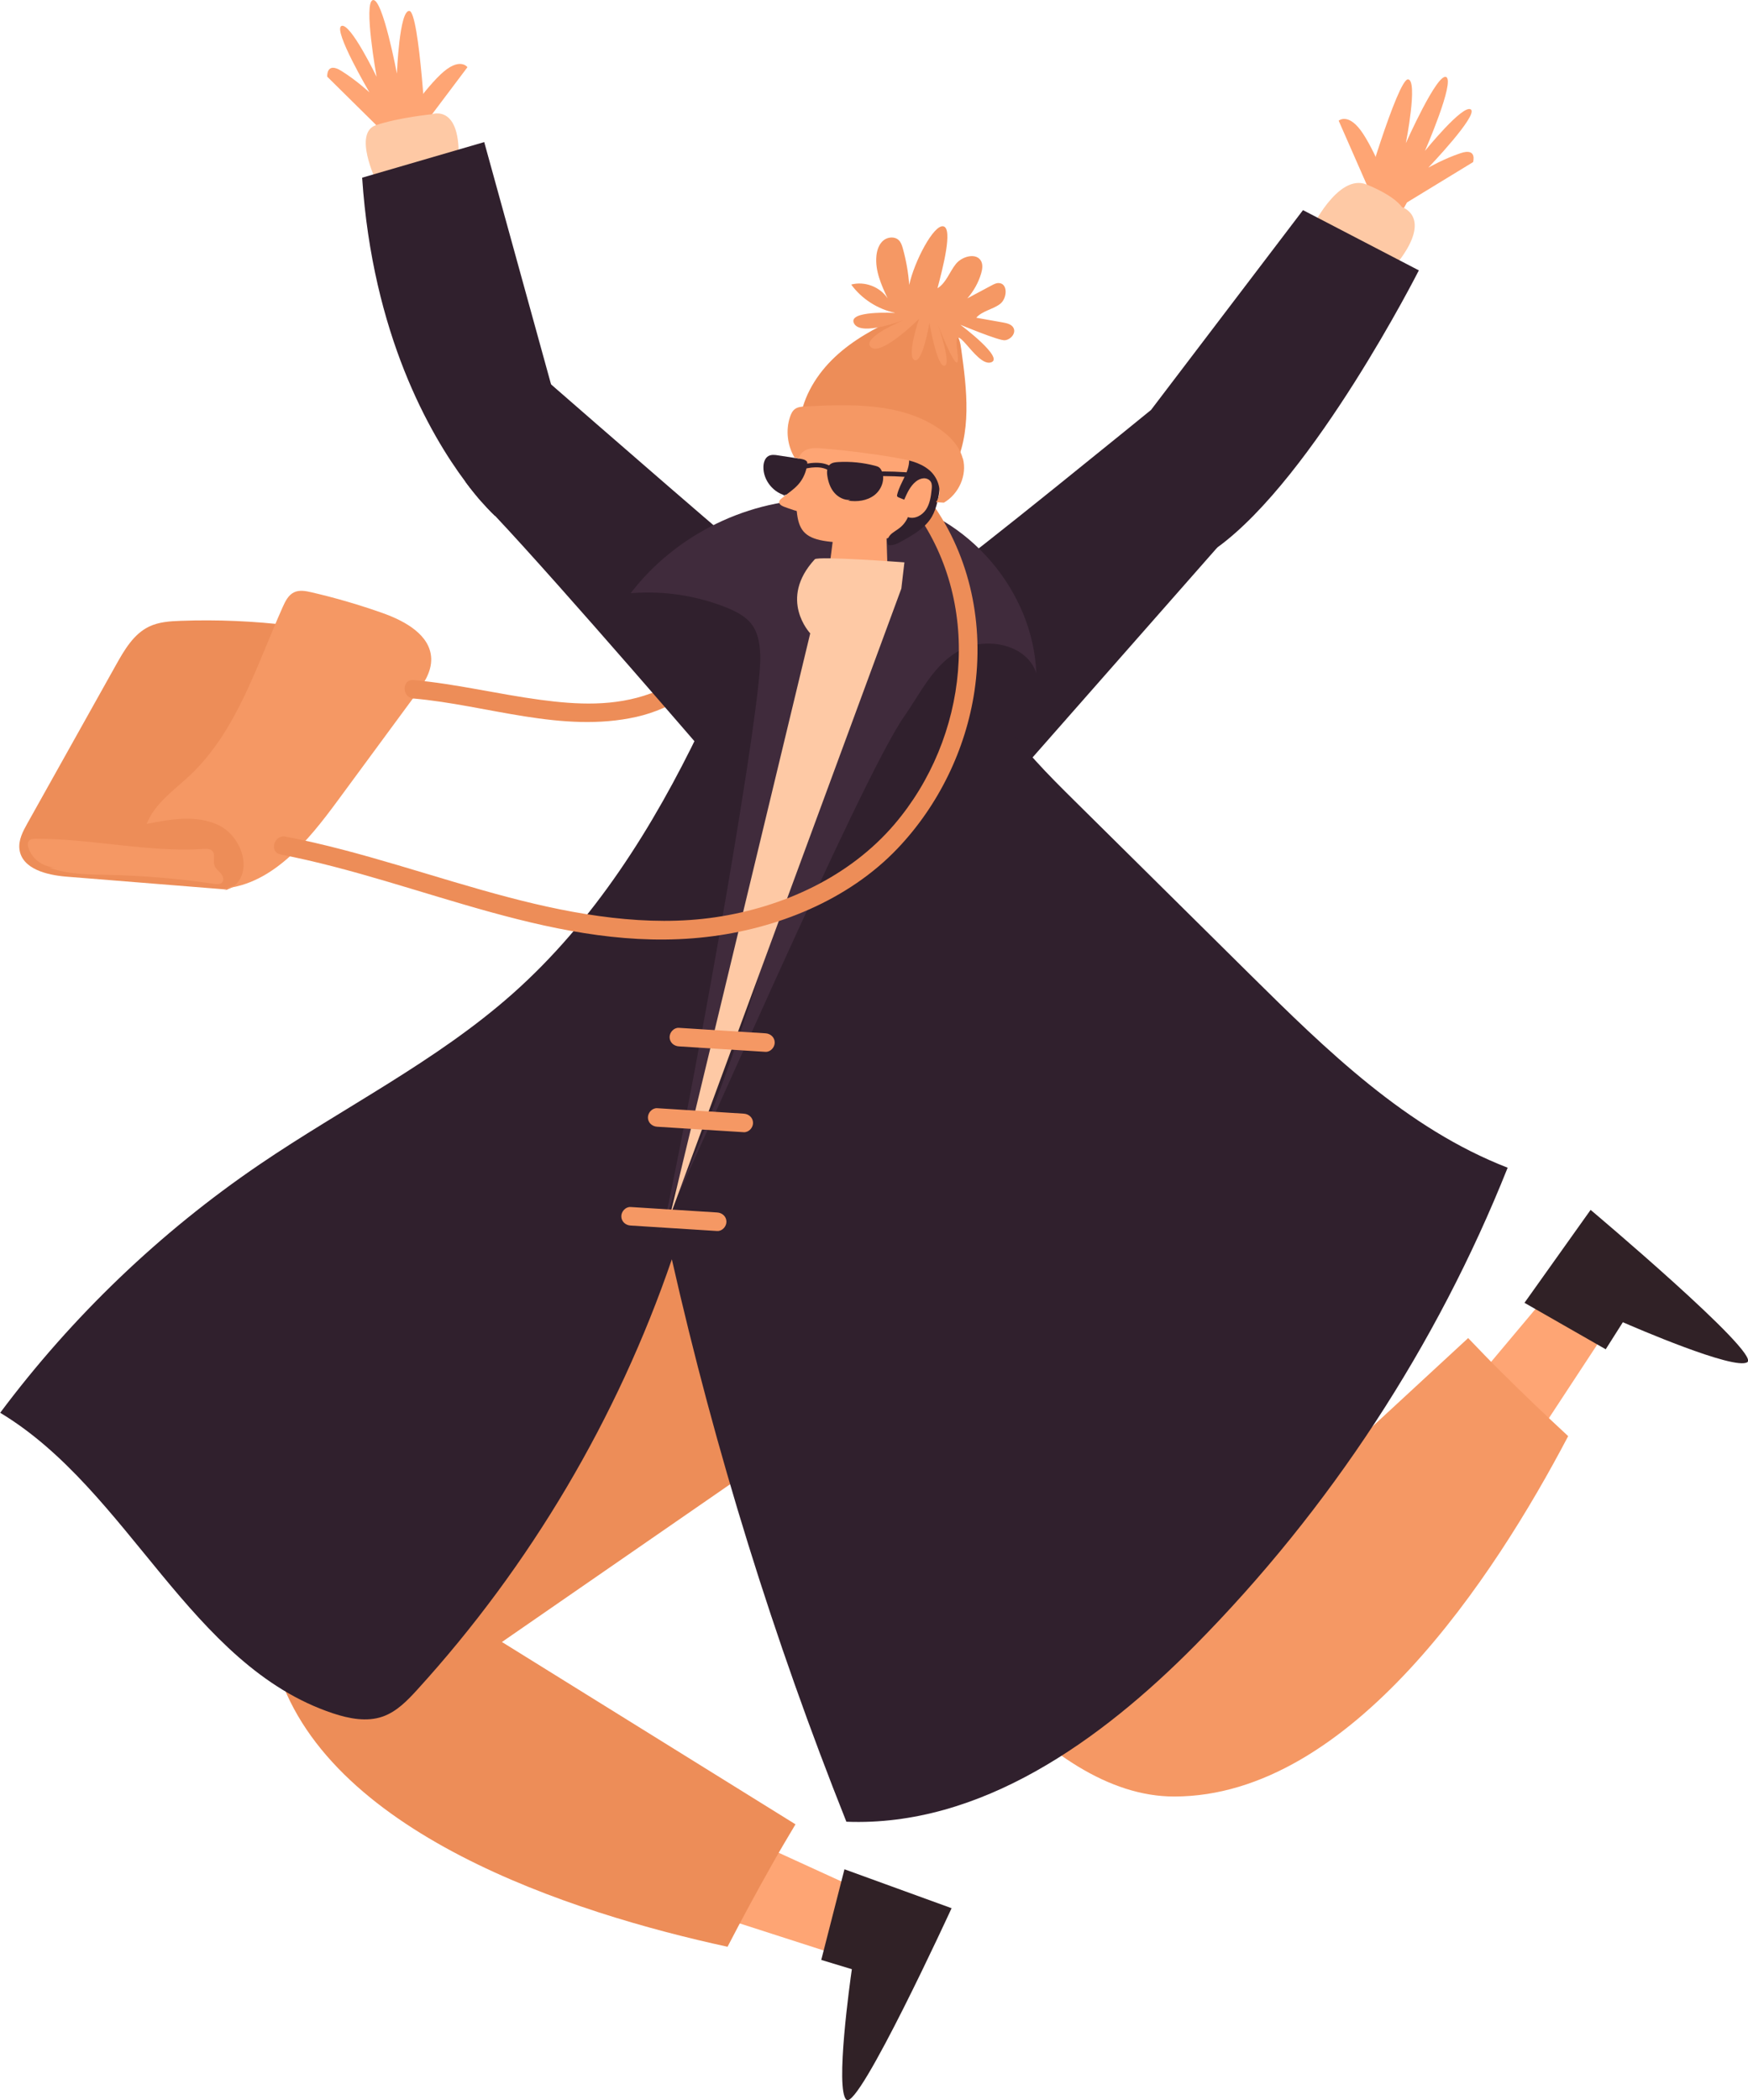 <svg width="224" height="269" viewBox="0 0 224 269" fill="none" xmlns="http://www.w3.org/2000/svg">
<g clip-path="url(#clip0_5_125)">
<path d="M28.686 114.02C34.922 112.976 42.132 92.14 50.993 82.892C41.966 80.327 32.523 79.176 23.139 79.52C21.761 79.567 20.347 79.662 19.112 80.256C17.14 81.194 15.953 83.224 14.883 85.135C11.094 91.903 7.305 98.682 3.516 105.449C2.934 106.482 2.34 107.61 2.494 108.797C2.827 111.302 5.998 112.085 8.517 112.287L29.232 113.949" fill="#ED8D58"/>
<path d="M30.088 113.427C32.404 111.314 30.872 107.087 28.044 105.71C25.218 104.333 21.88 104.915 18.803 105.532C19.801 102.92 22.295 101.234 24.327 99.323C30.349 93.648 32.855 85.314 36.229 77.751C36.561 77.015 36.941 76.231 37.666 75.875C38.367 75.531 39.198 75.697 39.958 75.875C43.035 76.588 46.076 77.478 49.057 78.534C51.896 79.544 55.151 81.325 55.258 84.34C55.317 86.109 54.224 87.676 53.179 89.101C49.865 93.6 46.551 98.1 43.237 102.599C39.495 107.681 34.981 113.225 28.698 113.807" fill="#F59864"/>
<path d="M7.317 111.088C5.725 111.195 4.134 110.126 3.647 108.607C3.54 108.298 3.504 107.906 3.73 107.669C3.932 107.455 4.252 107.431 4.549 107.431C11.748 107.408 18.898 109.2 26.085 108.737C26.465 108.714 26.904 108.702 27.177 108.963C27.653 109.414 27.273 110.233 27.486 110.851C27.629 111.266 28.009 111.527 28.294 111.86C28.579 112.192 28.757 112.715 28.46 113.035C28.223 113.296 27.807 113.261 27.451 113.213C22.996 112.548 18.506 112.168 14.005 112.062C11.415 112.002 8.754 112.026 6.331 111.136" fill="#F59864"/>
<path d="M52.989 89.469C62.432 90.3 72.03 93.957 81.556 91.82C86.319 90.751 90.132 87.925 93.482 84.471C96.832 81.016 99.065 77.122 101.143 72.871C102.996 69.084 105.574 64.502 110.444 65.024C111.964 65.19 111.953 62.816 110.444 62.65C106.477 62.222 103.436 64.62 101.298 67.743C98.827 71.352 97.497 75.567 94.907 79.128C92.045 83.082 88.065 87.106 83.397 88.816C78.729 90.525 73.93 90.264 69.227 89.635C63.798 88.911 58.453 87.593 52.989 87.106C51.468 86.976 51.48 89.35 52.989 89.481V89.469Z" fill="#ED8D58"/>
<path d="M89.455 232.588L112.154 242.964L111.073 251.607L86.45 243.677L89.455 232.588Z" fill="#FEA574"/>
<path d="M117.31 173.702L64.321 210.316L101.939 233.668C100.894 235.414 99.861 237.159 98.863 238.94C96.927 242.371 95.05 245.849 93.232 249.352C73.372 245.042 41.313 234.796 35.29 212.975C26.441 180.908 104.493 127.27 104.493 127.27L117.31 173.714V173.702Z" fill="#ED8D58"/>
<path d="M121.764 72.955C123.047 72.42 147.468 52.534 147.468 52.534L156.009 70.105L128.19 101.709L121.764 72.955Z" fill="#30202D"/>
<path d="M91.581 97.945C91.581 97.945 72.006 75.163 63.442 66.069C62.765 65.356 62.171 64.727 61.648 64.205C61.078 63.552 60.401 62.733 59.653 61.724C61.114 58.993 70.07 48.747 70.07 48.747C70.07 48.747 70.26 48.913 70.616 49.234C74.477 52.594 97.58 72.741 98.245 72.955C101.63 79.318 97.817 88.21 91.581 97.945Z" fill="#30202D"/>
<path d="M108.211 239.426L121.942 244.413C121.942 244.413 110.04 270.306 108.472 268.952C106.987 267.67 108.959 253.626 109.161 252.225L105.241 251.037L108.211 239.438V239.426Z" fill="#302126"/>
<path d="M183.78 183.128L199.828 164.014L207.869 167.362L193.675 188.97L183.78 183.128Z" fill="#FEA574"/>
<path d="M158.491 65.499L180.3 25.929L175.133 23.626L151.602 51.739L158.491 65.499Z" fill="#FEA574"/>
<path d="M66.684 47.144L54.628 15.6L48.036 15.315L57.503 58.613L66.684 47.144Z" fill="#FEA574"/>
<path d="M134.391 140.626L155.617 201.424L188.14 171.387C189.541 172.859 190.955 174.319 192.404 175.756C195.195 178.534 198.058 181.265 200.956 183.948C191.513 201.934 173.114 230.107 150.462 230.107C117.179 230.107 86.189 140.638 86.189 140.638H134.391V140.626Z" fill="#F59864"/>
<path d="M98.875 71.898C106.928 71.981 114.97 72.052 123.023 72.135C122.679 78.986 124.52 85.931 128.226 91.701C130.851 95.785 134.331 99.24 137.788 102.659C145.235 110.02 152.671 117.392 160.119 124.753C169.99 134.524 180.241 144.544 193.2 149.566C184.113 172.372 170.394 193.315 153.123 210.767C141.03 222.972 125.636 234.013 108.46 233.336C99.136 209.96 91.653 185.847 86.094 161.296C79.133 181.633 67.956 200.521 53.488 216.406C52.217 217.807 50.839 219.232 49.057 219.861C47.014 220.585 44.733 220.134 42.679 219.457C24.291 213.343 16.618 190.94 0.024 180.956C9.241 168.621 20.514 157.817 33.247 149.162C44.033 141.825 55.899 135.96 65.663 127.305C76.116 118.045 83.694 105.959 89.752 93.375L98.886 71.91L98.875 71.898Z" fill="#30202D"/>
<path d="M105.609 63.944C96.083 63.801 86.604 68.407 80.82 75.982C84.965 75.638 89.182 76.267 93.042 77.798C94.313 78.309 95.608 78.95 96.404 80.078C97.2 81.194 97.378 82.63 97.425 84.008C97.663 89.967 89.764 135.046 84.953 157.568C87.78 148.236 90.619 138.905 93.446 129.561C99.813 108.571 109.553 71.423 106.441 65.297" fill="#402B3C"/>
<path d="M113.627 63.956C124.033 65.926 132.407 75.673 132.799 86.24C131.647 82.607 126.61 81.526 123.189 83.212C119.768 84.898 118.058 88.626 115.872 91.76C110.147 99.952 88.125 151.228 84.49 158.066C98.494 128.6 105.289 96.307 111.976 64.371" fill="#402B3C"/>
<path d="M195.362 166.864L203.831 154.968C203.831 154.968 225.639 173.322 223.917 174.474C222.278 175.566 209.259 169.927 207.964 169.357L205.767 172.823L195.362 166.875V166.864Z" fill="#302126"/>
<path d="M175.133 23.626L171.546 15.458C171.546 15.458 172.84 14.306 174.705 17.179C176.57 20.052 178.435 25.205 178.435 25.205L175.133 23.626Z" fill="#FEA574"/>
<path d="M180.3 25.929L188.769 20.765C188.769 20.765 189.339 18.901 187.189 19.613C185.039 20.325 183.032 21.477 183.032 21.477C183.032 21.477 189.482 14.733 188.484 14.021C187.474 13.309 182.604 19.328 182.604 19.328C182.604 19.328 186.477 10.436 185.324 9.866C184.172 9.296 180.157 18.331 180.157 18.331C180.157 18.331 181.737 10.305 180.442 10.163C179.148 10.02 174.42 25.929 174.42 26.368C174.42 26.807 180.3 25.941 180.3 25.941V25.929Z" fill="#FEA574"/>
<path d="M54.533 15.742L59.902 8.607C59.902 8.607 58.904 7.195 56.434 9.557C53.963 11.92 50.958 16.514 50.958 16.514L54.533 15.742Z" fill="#FEA574"/>
<path d="M48.986 16.787L41.93 9.818C41.93 9.818 41.8 7.871 43.724 9.07C45.648 10.258 47.347 11.837 47.347 11.837C47.347 11.837 42.619 3.799 43.76 3.324C44.9 2.861 48.261 9.842 48.261 9.842C48.261 9.842 46.539 0.297 47.786 0.012C49.033 -0.285 50.863 9.427 50.863 9.427C50.863 9.427 51.172 1.247 52.466 1.401C53.761 1.555 54.699 18.141 54.604 18.556C54.509 18.972 48.974 16.787 48.974 16.787H48.986Z" fill="#FEA574"/>
<path d="M112.487 60.643C112.57 60.643 114.768 58.328 115.765 60.987C116.763 63.647 114.423 65.855 112.131 64.917" fill="#FEA574"/>
<path d="M113.354 60.643L113.782 74.557H106.037L107.463 63.516" fill="#FEA574"/>
<path d="M104.41 71.637C104.814 71.198 115.896 72.029 115.896 72.029L115.504 75.388L85.808 155.917L103.828 81.123C103.828 81.123 99.67 76.766 104.422 71.625L104.41 71.637Z" fill="#FEC9A5"/>
<path d="M117.357 65.57C125.993 77.644 124.056 94.538 114.601 105.603C108.852 112.323 100.347 116.205 91.676 117.487C83.005 118.769 73.811 117.202 65.224 114.947C55.661 112.441 46.325 109.022 36.597 107.158C35.1 106.873 34.459 109.165 35.967 109.45C54.058 112.928 71.662 122.189 90.512 120.016C99.528 118.983 108.722 115.303 115.041 108.654C120.267 103.157 123.759 95.999 124.876 88.507C126.123 80.066 124.389 71.376 119.388 64.395C118.509 63.16 116.442 64.347 117.333 65.594L117.357 65.57Z" fill="#ED8D58"/>
<path d="M102.01 61.011C102.01 68.467 101.725 69.547 110.551 69.547C115.267 69.547 122.477 64.466 119.091 61.011C119.091 56.298 115.267 52.475 110.551 52.475C105.835 52.475 102.01 56.298 102.01 61.011Z" fill="#FEA574"/>
<path d="M100.93 63.516C99.183 63.243 97.782 61.545 97.829 59.788C97.841 59.254 98.019 58.649 98.495 58.399C98.863 58.209 99.302 58.257 99.718 58.328C100.668 58.471 101.618 58.625 102.569 58.767C102.866 58.815 103.175 58.874 103.376 59.088C103.578 59.313 103.602 59.634 103.626 59.943C103.662 60.619 103.673 61.344 103.293 61.902C102.996 62.341 102.509 62.59 102.046 62.84C101.333 63.208 100.526 63.587 99.754 63.374" fill="#30202D"/>
<path d="M108.971 64.027C108.199 64.098 107.427 63.706 106.916 63.112C106.405 62.519 106.144 61.759 106.025 60.987C105.942 60.465 105.954 59.848 106.358 59.492C106.631 59.254 107.023 59.207 107.391 59.183C108.983 59.088 110.598 59.254 112.143 59.658C112.333 59.705 112.535 59.765 112.689 59.895C112.82 60.002 112.915 60.156 112.986 60.311C113.473 61.379 112.974 62.721 112.036 63.433C111.097 64.145 109.838 64.3 108.674 64.122" fill="#30202D"/>
<path d="M103.388 58.114C103.65 59.515 103.222 61.023 102.272 62.08C101.654 62.768 100.846 63.255 100.134 63.861C100.003 63.967 99.872 64.098 99.849 64.264C99.801 64.585 100.169 64.787 100.466 64.905C102.082 65.499 103.816 66.104 105.491 65.689" fill="#FEA574"/>
<path d="M116.502 58.969C116.502 60.524 115.338 61.83 114.97 63.35C114.958 63.421 114.934 63.492 114.97 63.564C115.005 63.647 115.088 63.682 115.171 63.718C115.409 63.813 115.647 63.908 115.872 64.003C116.241 63.148 116.644 62.258 117.369 61.676C117.654 61.45 117.999 61.284 118.367 61.261C118.735 61.249 119.115 61.415 119.293 61.735C119.448 62.02 119.424 62.377 119.388 62.697C119.293 63.599 119.163 64.525 118.664 65.273C118.165 66.021 117.191 66.544 116.347 66.235C116.098 66.817 115.694 67.327 115.183 67.695C114.815 67.98 114.376 68.194 114.067 68.538C113.758 68.882 113.592 69.428 113.853 69.82C114.459 69.915 115.053 69.607 115.599 69.298C117.048 68.491 118.569 67.624 119.412 66.187C119.756 65.594 119.97 64.929 120.125 64.264C120.683 61.937 120.659 59.48 120.065 57.176" fill="#30202D"/>
<path d="M102.509 53.84C102.937 50.706 104.707 47.869 107.011 45.708C109.316 43.547 112.143 42.004 115.017 40.71C116.264 40.152 117.654 39.617 118.973 39.974C120.291 40.33 121.301 41.992 120.517 43.12C120.576 42.348 121.74 42.123 122.334 42.621C122.928 43.12 123.071 43.963 123.177 44.722C123.902 49.911 124.579 55.502 122.144 60.156" fill="#ED8D58"/>
<path d="M123.367 58.708C122.928 57.07 121.657 55.787 120.255 54.849C115.385 51.573 109.066 51.763 103.198 52.059C102.723 52.083 102.224 52.119 101.856 52.404C101.535 52.641 101.369 53.021 101.238 53.401C100.656 55.123 100.906 57.081 101.832 58.637C102.034 58.637 102.2 58.684 102.355 58.744C102.45 58.292 102.794 57.877 103.222 57.663C103.887 57.331 104.659 57.378 105.408 57.438C108.543 57.699 111.667 58.091 114.768 58.625C116.288 58.886 117.88 59.207 119.068 60.204C120.255 61.189 120.861 63.065 119.958 64.323L120.956 64.383C122.869 63.279 123.961 60.857 123.391 58.72L123.367 58.708Z" fill="#F59864"/>
<path d="M114.649 40.057C112.44 39.582 110.42 38.276 109.078 36.448C110.8 35.985 112.772 36.733 113.746 38.217C112.938 36.495 112.119 34.667 112.309 32.767C112.38 32.043 112.63 31.295 113.176 30.82C113.722 30.345 114.649 30.25 115.172 30.761C115.457 31.034 115.587 31.438 115.694 31.817C116.122 33.349 116.395 34.916 116.514 36.495C117.143 33.539 119.662 28.695 120.897 28.992C122.132 29.289 120.814 34.334 120.137 36.922C121.253 36.234 121.669 34.833 122.489 33.812C123.308 32.791 125.197 32.316 125.755 33.503C125.969 33.978 125.874 34.524 125.731 35.023C125.387 36.198 124.769 37.291 123.961 38.217C124.995 37.659 126.04 37.112 127.074 36.554C127.371 36.4 127.679 36.234 128.012 36.258C129.188 36.317 129.081 38.252 128.131 38.953C127.18 39.653 125.874 39.819 125.102 40.698C126.242 40.9 127.382 41.102 128.523 41.303C129.045 41.398 129.639 41.541 129.877 42.004C130.233 42.681 129.509 43.523 128.748 43.583C127.988 43.642 123.071 41.6 123.071 41.6C123.071 41.6 128.903 45.957 126.931 46.432C124.959 46.907 122.013 40.235 122.667 44.948C123.32 49.661 120.208 41.648 120.208 41.648C120.208 41.648 121.99 46.693 121.028 46.848C120.065 47.002 119.103 41.363 119.103 41.363C119.103 41.363 118.212 46.634 117.179 46.112C116.146 45.589 117.773 40.84 117.773 40.84C117.773 40.84 112.95 45.66 111.608 44.473C110.266 43.286 115.837 40.983 115.837 40.983C115.837 40.983 110.349 43.132 109.446 41.434C108.543 39.736 114.637 40.081 114.637 40.081L114.649 40.057Z" fill="#F59864"/>
<path d="M80.808 156.974C84.502 157.211 88.208 157.437 91.902 157.675C92.543 157.71 93.09 157.105 93.09 156.487C93.09 155.811 92.543 155.336 91.902 155.3C88.208 155.063 84.502 154.837 80.808 154.6C80.166 154.564 79.62 155.169 79.62 155.787C79.62 156.464 80.166 156.938 80.808 156.974Z" fill="#F59864"/>
<path d="M84.217 144.318C87.911 144.556 91.617 144.781 95.311 145.019C95.953 145.054 96.499 144.449 96.499 143.832C96.499 143.155 95.953 142.68 95.311 142.644C91.617 142.407 87.911 142.181 84.217 141.944C83.575 141.908 83.029 142.514 83.029 143.131C83.029 143.808 83.575 144.283 84.217 144.318Z" fill="#F59864"/>
<path d="M86.996 134.025C90.69 134.263 94.397 134.488 98.091 134.726C98.732 134.761 99.278 134.156 99.278 133.538C99.278 132.862 98.732 132.387 98.091 132.351C94.397 132.114 90.69 131.888 86.996 131.651C86.355 131.615 85.808 132.221 85.808 132.838C85.808 133.515 86.355 133.99 86.996 134.025Z" fill="#F59864"/>
<path d="M167.958 29.491C167.958 29.491 171.415 22.13 175.133 23.637C178.851 25.145 179.647 26.523 179.647 26.523C179.647 26.523 183.602 27.71 179.255 33.444" fill="#FEC9A5"/>
<path d="M48.19 23.151C48.19 23.151 45.221 17.013 48.19 16.027C51.16 15.042 55.317 14.638 55.317 14.638C55.317 14.638 59.474 13.059 58.678 21.762" fill="#FEC9A5"/>
<path d="M70.961 50.457L63.442 66.069V66.093C63.442 66.093 62.741 65.475 61.648 64.205C61.078 63.552 60.401 62.733 59.653 61.724C55.056 55.574 47.751 42.835 46.408 22.759L62.052 18.2L70.616 49.234L70.961 50.457Z" fill="#30202D"/>
<path d="M147.48 52.534L166.973 26.914L181.82 34.631C181.82 34.631 168.434 61.059 156.021 70.105C143.608 79.152 147.48 52.534 147.48 52.534Z" fill="#30202D"/>
<path d="M102.996 60.073C104.244 59.776 105.776 59.622 106.702 60.703C106.952 60.999 107.368 60.572 107.118 60.287C106.049 59.04 104.279 59.171 102.83 59.503C102.462 59.587 102.616 60.168 102.984 60.073H102.996Z" fill="#30202D"/>
<path d="M112.036 60.999C113.758 60.952 115.469 61.011 117.179 61.177C117.559 61.213 117.559 60.619 117.179 60.584C115.469 60.418 113.746 60.358 112.036 60.406C111.656 60.406 111.656 61.011 112.036 60.999Z" fill="#30202D"/>
</g>
<defs>
<clipPath id="clip0_5_125">
<rect width="224" height="269" fill="white"/>
</clipPath>
</defs>
</svg>
